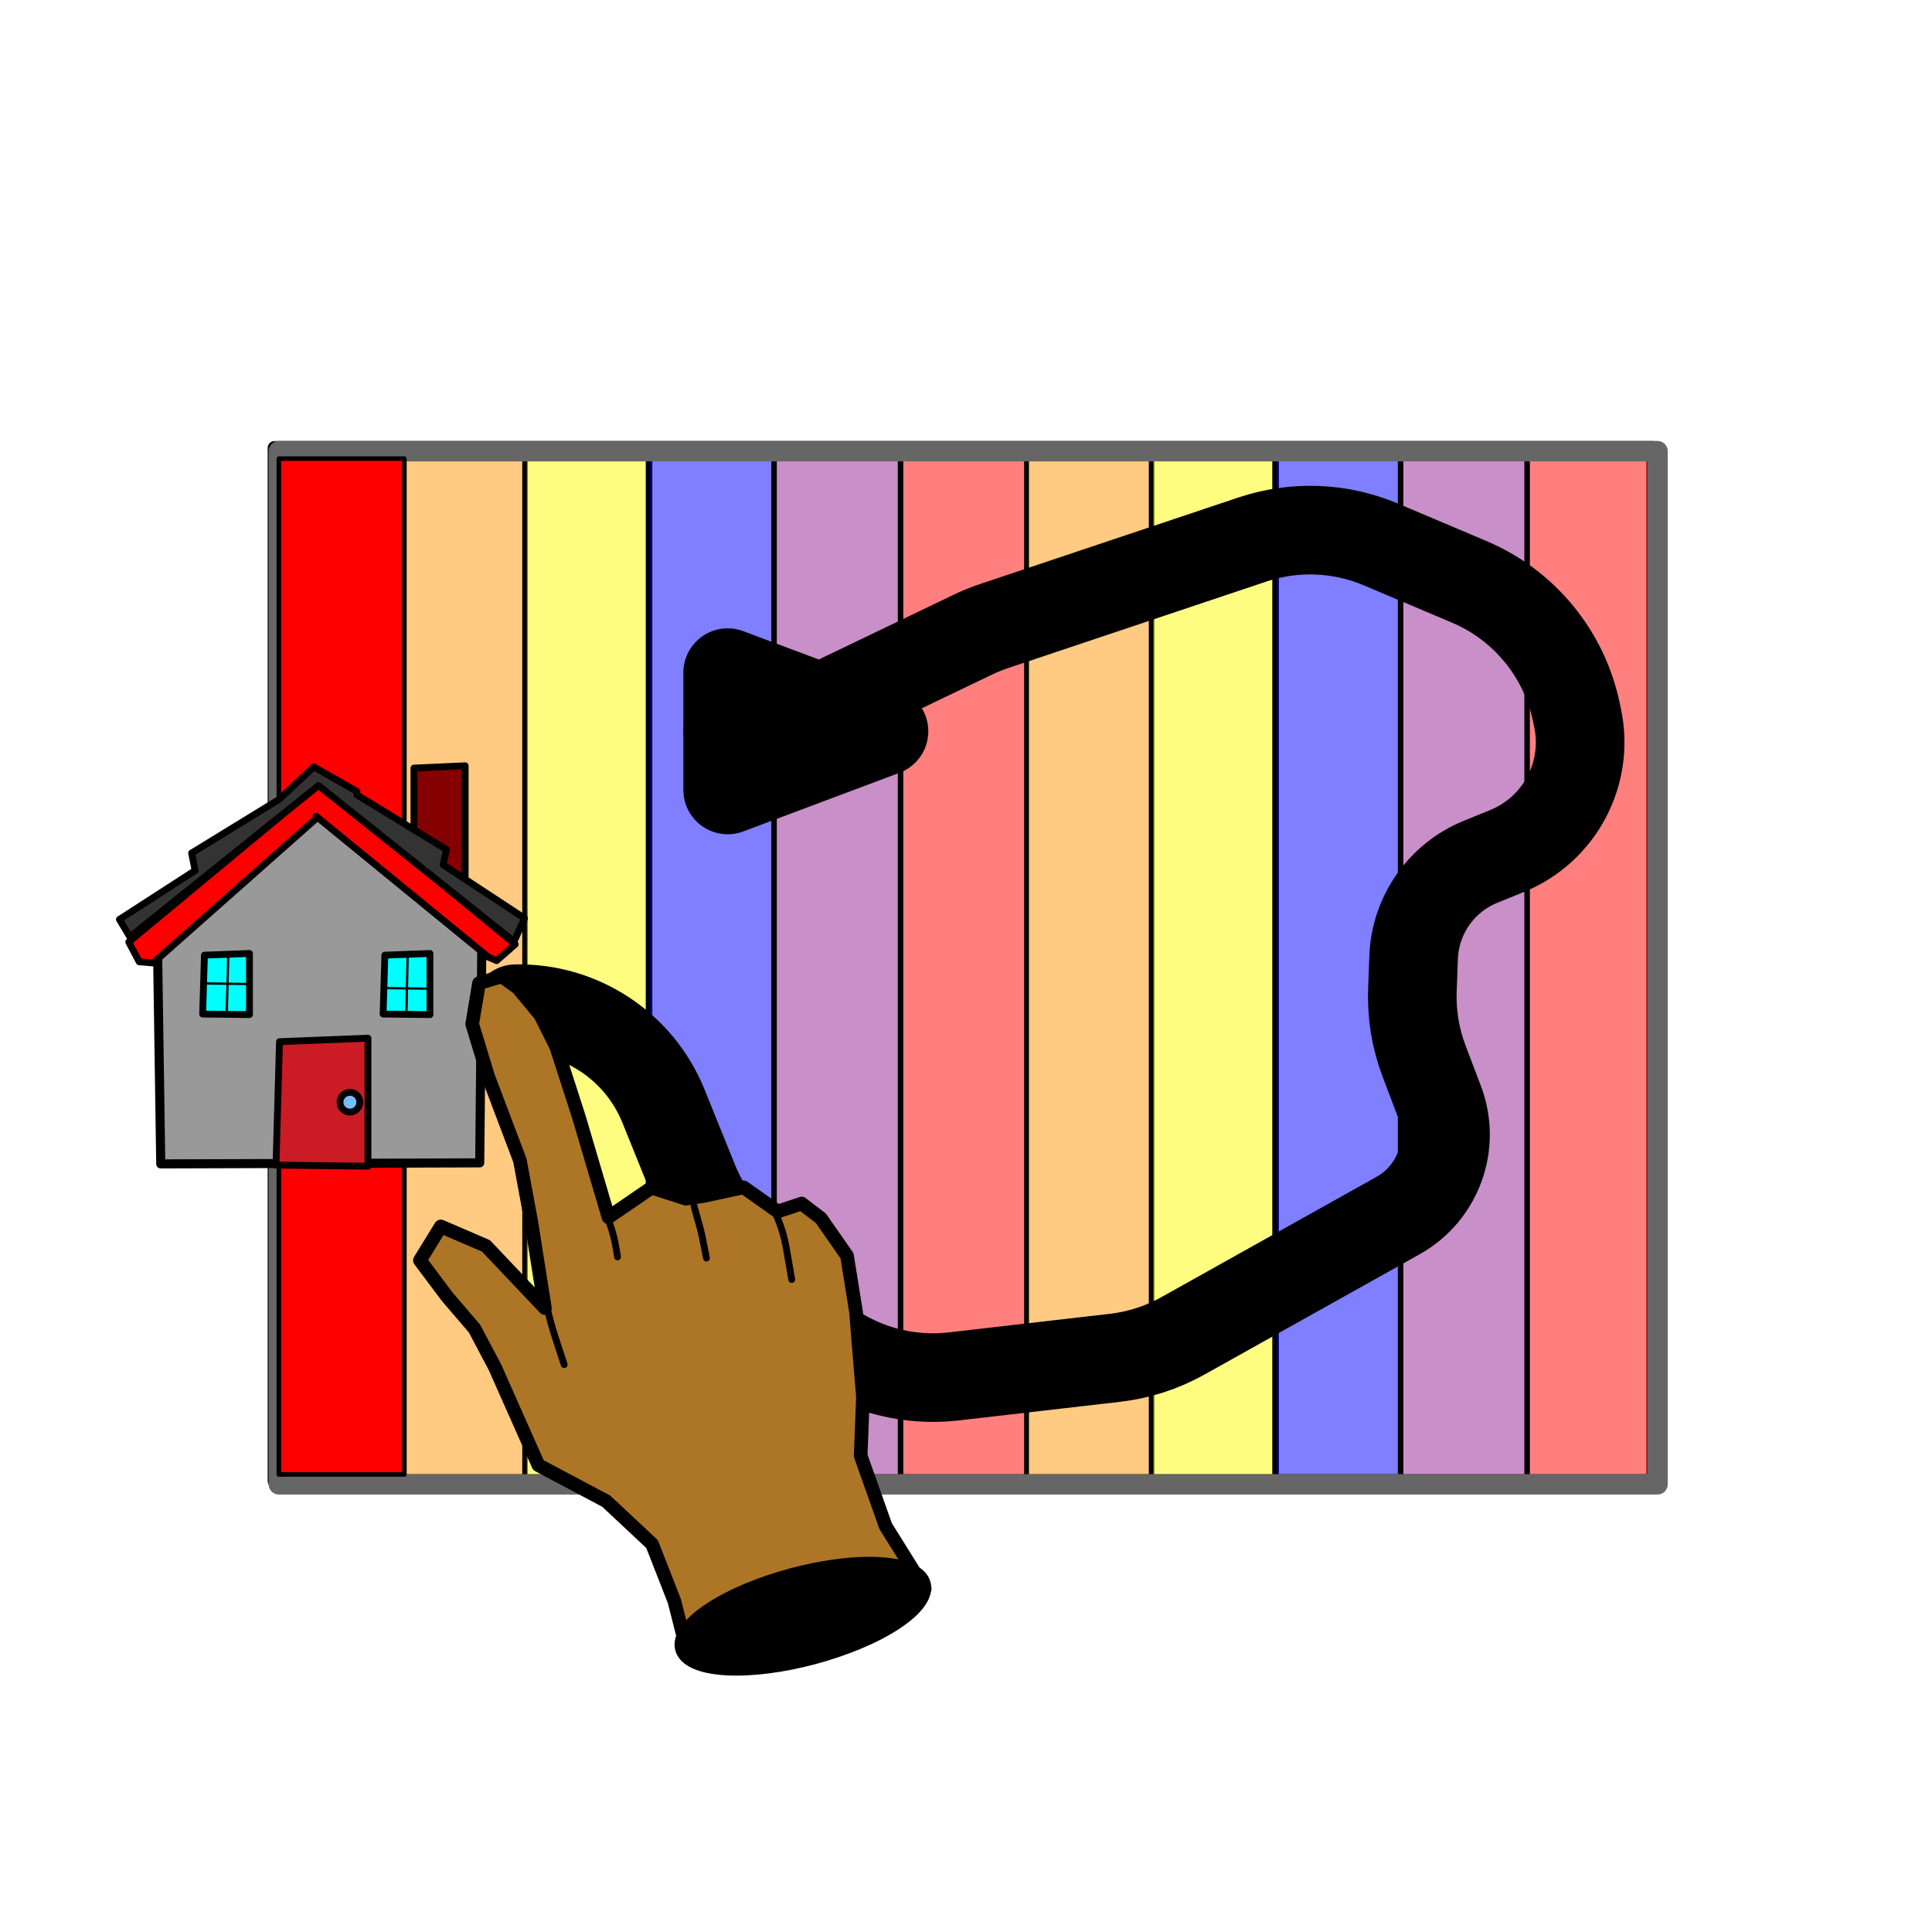 <?xml version="1.0" encoding="UTF-8" standalone="no"?>
<!DOCTYPE svg PUBLIC "-//W3C//DTD SVG 1.1//EN" "http://www.w3.org/Graphics/SVG/1.1/DTD/svg11.dtd">
<svg xmlns="http://www.w3.org/2000/svg" xmlns:xl="http://www.w3.org/1999/xlink" xmlns:dc="http://purl.org/dc/elements/1.1/" version="1.1" viewBox="0 0 850.394 850.394" width="850.394" height="850.394">
  <defs>
    <marker orient="auto" overflow="visible" markerUnits="strokeWidth" id="FilledArrow_Marker" stroke-linejoin="miter" stroke-miterlimit="10" viewBox="-1 -2 4 4" markerWidth="4" markerHeight="4" color="black">
      <g>
        <path d="M 1.764 0 L 0 -.662 L 0 .662 Z" fill="currentColor" stroke="currentColor" stroke-width="1"/>
      </g>
    </marker>
  </defs>
  <g id="round_trip_solo" stroke-opacity="1" stroke-dasharray="none" fill="none" fill-opacity="1" stroke="none">
    <title>round trip solo</title>
    <g id="Shared_1: Master layer">
      <title>Master layer</title>
      <g id="Graphic_10">
        <rect x="120.821" y="197.15" width="606.828" height="454.742" fill="white"/>
        <rect x="120.821" y="197.15" width="606.828" height="454.742" stroke="black" stroke-linecap="round" stroke-linejoin="round" stroke-width="6"/>
      </g>
      <g id="Graphic_9">
        <rect x="340.919" y="197.15" width="55.26" height="454.742" fill="#942092" fill-opacity=".5"/>
        <rect x="340.919" y="197.15" width="55.26" height="454.742" stroke="black" stroke-linecap="round" stroke-linejoin="round" stroke-width="2"/>
      </g>
      <g id="Graphic_5">
        <rect x="120.821" y="197.06" width="55.26" height="454.742" fill="red" fill-opacity=".502"/>
        <rect x="120.821" y="197.06" width="55.26" height="454.742" stroke="black" stroke-linecap="round" stroke-linejoin="round" stroke-width="2"/>
      </g>
      <g id="Graphic_4">
        <rect x="176.081" y="197.06" width="55.26" height="454.742" fill="#ff9300" fill-opacity=".496"/>
        <rect x="176.081" y="197.06" width="55.26" height="454.742" stroke="black" stroke-linecap="round" stroke-linejoin="round" stroke-width="2"/>
      </g>
      <g id="Graphic_3">
        <rect x="230.885" y="197.836" width="55.26" height="454.024" fill="#fffc00" fill-opacity=".5"/>
        <rect x="230.885" y="197.836" width="55.26" height="454.024" stroke="black" stroke-linecap="round" stroke-linejoin="round" stroke-width="2"/>
      </g>
      <g id="Graphic_2">
        <rect x="285.235" y="197.105" width="55.26" height="454.742" fill="blue" fill-opacity=".5"/>
        <rect x="285.235" y="197.105" width="55.26" height="454.742" stroke="black" stroke-linecap="round" stroke-linejoin="round" stroke-width="2"/>
      </g>
      <g id="Graphic_15">
        <rect x="616.701" y="197.207" width="55.26" height="454.742" fill="#942092" fill-opacity=".5"/>
        <rect x="616.701" y="197.207" width="55.26" height="454.742" stroke="black" stroke-linecap="round" stroke-linejoin="round" stroke-width="2"/>
      </g>
      <g id="Graphic_14">
        <rect x="396.603" y="197.118" width="55.26" height="454.742" fill="red" fill-opacity=".502"/>
        <rect x="396.603" y="197.118" width="55.26" height="454.742" stroke="black" stroke-linecap="round" stroke-linejoin="round" stroke-width="2"/>
      </g>
      <g id="Graphic_13">
        <rect x="451.863" y="197.118" width="55.26" height="454.742" fill="#ff9300" fill-opacity=".496"/>
        <rect x="451.863" y="197.118" width="55.26" height="454.742" stroke="black" stroke-linecap="round" stroke-linejoin="round" stroke-width="2"/>
      </g>
      <g id="Graphic_12">
        <rect x="506.666" y="197.836" width="55.26" height="454.082" fill="#fffc00" fill-opacity=".5"/>
        <rect x="506.666" y="197.836" width="55.26" height="454.082" stroke="black" stroke-linecap="round" stroke-linejoin="round" stroke-width="2"/>
      </g>
      <g id="Graphic_11">
        <rect x="561.017" y="197.163" width="55.26" height="454.742" fill="blue" fill-opacity=".5"/>
        <rect x="561.017" y="197.163" width="55.26" height="454.742" stroke="black" stroke-linecap="round" stroke-linejoin="round" stroke-width="2"/>
      </g>
      <g id="Graphic_16">
        <rect x="672.39" y="197.207" width="55.26" height="454.742" fill="red" fill-opacity=".502"/>
        <rect x="672.39" y="197.207" width="55.26" height="454.742" stroke="black" stroke-linecap="round" stroke-linejoin="round" stroke-width="2"/>
      </g>
      <g id="Graphic_17">
        <rect x="122.744" y="198.592" width="606.828" height="454.742" stroke="#666" stroke-linecap="round" stroke-linejoin="round" stroke-width="9"/>
      </g>
    </g>
    <g id="round_trip_solo: home note">
      <title>home note</title>
      <g id="Graphic_145">
        <rect x="122.744" y="201.871" width="55.26" height="447.129" fill="red"/>
        <rect x="122.744" y="201.871" width="55.26" height="447.129" stroke="black" stroke-linecap="round" stroke-linejoin="round" stroke-width="2"/>
      </g>
    </g>
    <g id="round_trip_solo: Layer 2">
      <title>Layer 2</title>
      <g id="Graphic_123">
        <path d="M 70.756 512.307 L 69.219 409.389 L 140.444 353.972 L 212.181 405.664 L 211.157 511.841 Z" fill="#999"/>
        <path d="M 70.756 512.307 L 69.219 409.389 L 140.444 353.972 L 212.181 405.664 L 211.157 511.841 Z" stroke="black" stroke-linecap="round" stroke-linejoin="round" stroke-width="4"/>
      </g>
      <g id="Graphic_124">
        <path d="M 67.425 423.862 L 61.276 423.349 L 56.665 414.638 L 140.7 344.95 L 226.785 415.663 L 218.587 422.837 L 215 421.3 L 139.163 359.298 L 139.163 360.323 Z" fill="red"/>
        <path d="M 67.425 423.862 L 61.276 423.349 L 56.665 414.638 L 140.7 344.95 L 226.785 415.663 L 218.587 422.837 L 215 421.3 L 139.163 359.298 L 139.163 360.323 Z" stroke="black" stroke-linecap="round" stroke-linejoin="round" stroke-width="3"/>
      </g>
      <g id="Graphic_129">
        <path d="M 182.205 379.08 L 182.205 338.087 L 204.752 337.062 L 204.752 396.502 Z" fill="#850000"/>
        <path d="M 182.205 379.08 L 182.205 338.087 L 204.752 337.062 L 204.752 396.502 Z" stroke="black" stroke-linecap="round" stroke-linejoin="round" stroke-width="3"/>
      </g>
      <g id="Graphic_125">
        <path d="M 57.177 412.387 L 52.565 404.701 L 85.872 383.179 L 84.335 375.493 L 122.766 351.922 L 138.138 337.575 L 157.097 348.335 L 157.097 349.873 L 196.553 373.956 L 195.016 380.617 L 230.885 404.188 L 226.273 414.436 L 140.188 345.773 Z" fill="#333"/>
        <path d="M 57.177 412.387 L 52.565 404.701 L 85.872 383.179 L 84.335 375.493 L 122.766 351.922 L 138.138 337.575 L 157.097 348.335 L 157.097 349.873 L 196.553 373.956 L 195.016 380.617 L 230.885 404.188 L 226.273 414.436 L 140.188 345.773 Z" stroke="black" stroke-linecap="round" stroke-linejoin="round" stroke-width="3"/>
      </g>
      <g id="Graphic_126">
        <path d="M 121.485 512.819 L 123.022 458.504 L 161.965 456.966 L 161.965 513.332 Z" fill="#cb1b24"/>
        <path d="M 121.485 512.819 L 123.022 458.504 L 161.965 456.966 L 161.965 513.332 Z" stroke="black" stroke-linecap="round" stroke-linejoin="round" stroke-width="3"/>
      </g>
      <g id="Graphic_127">
        <path d="M 89.203 446.346 L 89.985 420.422 L 109.811 419.689 L 109.811 446.59 Z" fill="aqua"/>
        <path d="M 89.203 446.346 L 89.985 420.422 L 109.811 419.689 L 109.811 446.59 Z" stroke="black" stroke-linecap="round" stroke-linejoin="round" stroke-width="3"/>
      </g>
      <g id="Graphic_128">
        <path d="M 168.627 446.346 L 169.409 420.422 L 189.235 419.689 L 189.235 446.59 Z" fill="aqua"/>
        <path d="M 168.627 446.346 L 169.409 420.422 L 189.235 419.689 L 189.235 446.59 Z" stroke="black" stroke-linecap="round" stroke-linejoin="round" stroke-width="3"/>
      </g>
      <g id="Graphic_130">
        <circle cx="154.023" cy="485.149" r="4.356" fill="#76bdff"/>
        <circle cx="154.023" cy="485.149" r="4.356" stroke="black" stroke-linecap="round" stroke-linejoin="round" stroke-width="3"/>
      </g>
      <g id="Line_131">
        <line x1="90.74" y1="432.883" x2="109.434" y2="433.125" stroke="black" stroke-linecap="round" stroke-linejoin="round" stroke-width="1"/>
      </g>
      <g id="Line_132">
        <line x1="100.476" y1="420.585" x2="99.823" y2="445.418" stroke="black" stroke-linecap="round" stroke-linejoin="round" stroke-width="1"/>
      </g>
      <g id="Line_133">
        <line x1="169.651" y1="434.933" x2="188.346" y2="435.174" stroke="black" stroke-linecap="round" stroke-linejoin="round" stroke-width="1"/>
      </g>
      <g id="Line_134">
        <line x1="179.455" y1="419.347" x2="178.875" y2="446.59" stroke="black" stroke-linecap="round" stroke-linejoin="round" stroke-width="1"/>
      </g>
      <g id="Line_137">
        <path d="M 227 444 L 227 444 C 255.469 443.398 281.348 460.45 292.027 486.846 L 305.431 519.977 C 308.662 527.963 313.161 535.375 318.756 541.927 L 349.833 578.317 C 367.13 598.571 393.371 608.888 419.829 605.838 L 490.762 597.662 C 501.261 596.452 511.416 593.173 520.64 588.016 L 615.348 535.067 C 633.025 525.184 640.793 503.841 633.602 484.907 L 626.845 467.113 C 623.044 457.106 621.291 446.439 621.688 435.743 L 622.22 421.411 C 622.91 402.822 634.427 386.361 651.655 379.342 L 663.341 374.581 C 686.49 365.15 699.568 340.501 694.397 316.045 L 693.804 313.239 C 688.393 287.645 670.81 266.313 646.72 256.116 L 607.854 239.664 C 589.885 232.058 569.757 231.281 551.256 237.479 L 437.416 275.617 C 434.268 276.672 431.189 277.921 428.197 279.358 L 356.203 313.931 C 346.126 318.77 335.146 321.444 323.972 321.779 L 320.299 321.889 C 320.299 321.889 320.299 321.889 320.299 321.889" marker-end="url(#FilledArrow_Marker)" stroke="black" stroke-linecap="round" stroke-linejoin="round" stroke-width="39"/>
      </g>
      <g id="Group_138">
        <g id="Graphic_144">
          <path d="M 210.838 432.761 L 207.838 450.761 L 214.838 473.761 L 228.838 510.761 L 233.838 537.761 L 239.838 575.761 L 213.905 548.393 L 194.032 539.839 L 184.838 554.761 L 196.838 570.761 L 208.838 584.761 L 217.838 601.761 L 236.993 644.917 L 266.838 660.761 L 287.008 679.632 L 296.838 704.761 L 302.784 728.148 L 372.9 720.464 L 407.016 699.293 L 389.838 671.761 L 378.838 640.761 L 379.838 614.761 L 377.838 590.761 L 376.838 577.761 L 372.838 552.761 L 361.338 536.261 L 352.838 529.761 L 342.338 533.261 L 327.295 522.637 L 309.797 526.4 L 301.795 527.619 L 286.838 522.761 L 267.838 535.761 L 254.838 491.761 L 244.838 460.761 L 237.838 446.761 L 227.838 434.761 L 220.838 429.761 Z" fill="#ad7526"/>
          <path d="M 210.838 432.761 L 207.838 450.761 L 214.838 473.761 L 228.838 510.761 L 233.838 537.761 L 239.838 575.761 L 213.905 548.393 L 194.032 539.839 L 184.838 554.761 L 196.838 570.761 L 208.838 584.761 L 217.838 601.761 L 236.993 644.917 L 266.838 660.761 L 287.008 679.632 L 296.838 704.761 L 302.784 728.148 L 372.9 720.464 L 407.016 699.293 L 389.838 671.761 L 378.838 640.761 L 379.838 614.761 L 377.838 590.761 L 376.838 577.761 L 372.838 552.761 L 361.338 536.261 L 352.838 529.761 L 342.338 533.261 L 327.295 522.637 L 309.797 526.4 L 301.795 527.619 L 286.838 522.761 L 267.838 535.761 L 254.838 491.761 L 244.838 460.761 L 237.838 446.761 L 227.838 434.761 L 220.838 429.761 Z" stroke="black" stroke-linecap="round" stroke-linejoin="round" stroke-width="6"/>
        </g>
        <g id="Line_143">
          <path d="M 238.11 560.145 L 238.11 560.145 C 239.341 570.091 241.532 579.894 244.654 589.417 L 248.332 600.64" stroke="black" stroke-linecap="round" stroke-linejoin="round" stroke-width="3"/>
        </g>
        <g id="Line_142">
          <path d="M 305.481 530.826 L 308.065 540.131 C 308.458 541.547 308.799 542.976 309.087 544.416 L 310.953 553.749" stroke="black" stroke-linecap="round" stroke-linejoin="round" stroke-width="3"/>
        </g>
        <g id="Line_141">
          <path d="M 266.838 534.761 L 266.932 534.974 C 268.918 539.52 270.333 544.296 271.144 549.191 L 271.813 553.23" stroke="black" stroke-linecap="round" stroke-linejoin="round" stroke-width="3"/>
        </g>
        <g id="Line_140">
          <path d="M 341.755 534.934 L 342.32 536.292 C 344.03 540.399 345.277 544.684 346.04 549.068 L 348.496 563.193" stroke="black" stroke-linecap="round" stroke-linejoin="round" stroke-width="3"/>
        </g>
        <g id="Graphic_139">
          <path d="M 387.382 688.895 C 409.845 690.277 412.845 701.472 394.082 713.901 C 375.32 726.329 341.901 735.284 319.438 733.901 C 296.976 732.519 293.976 721.324 312.738 708.895 C 331.5 696.467 364.919 687.512 387.382 688.895" fill="black"/>
          <path d="M 387.382 688.895 C 409.845 690.277 412.845 701.472 394.082 713.901 C 375.32 726.329 341.901 735.284 319.438 733.901 C 296.976 732.519 293.976 721.324 312.738 708.895 C 331.5 696.467 364.919 687.512 387.382 688.895" stroke="black" stroke-linecap="round" stroke-linejoin="round" stroke-width="7"/>
        </g>
      </g>
    </g>
  </g>
</svg>
